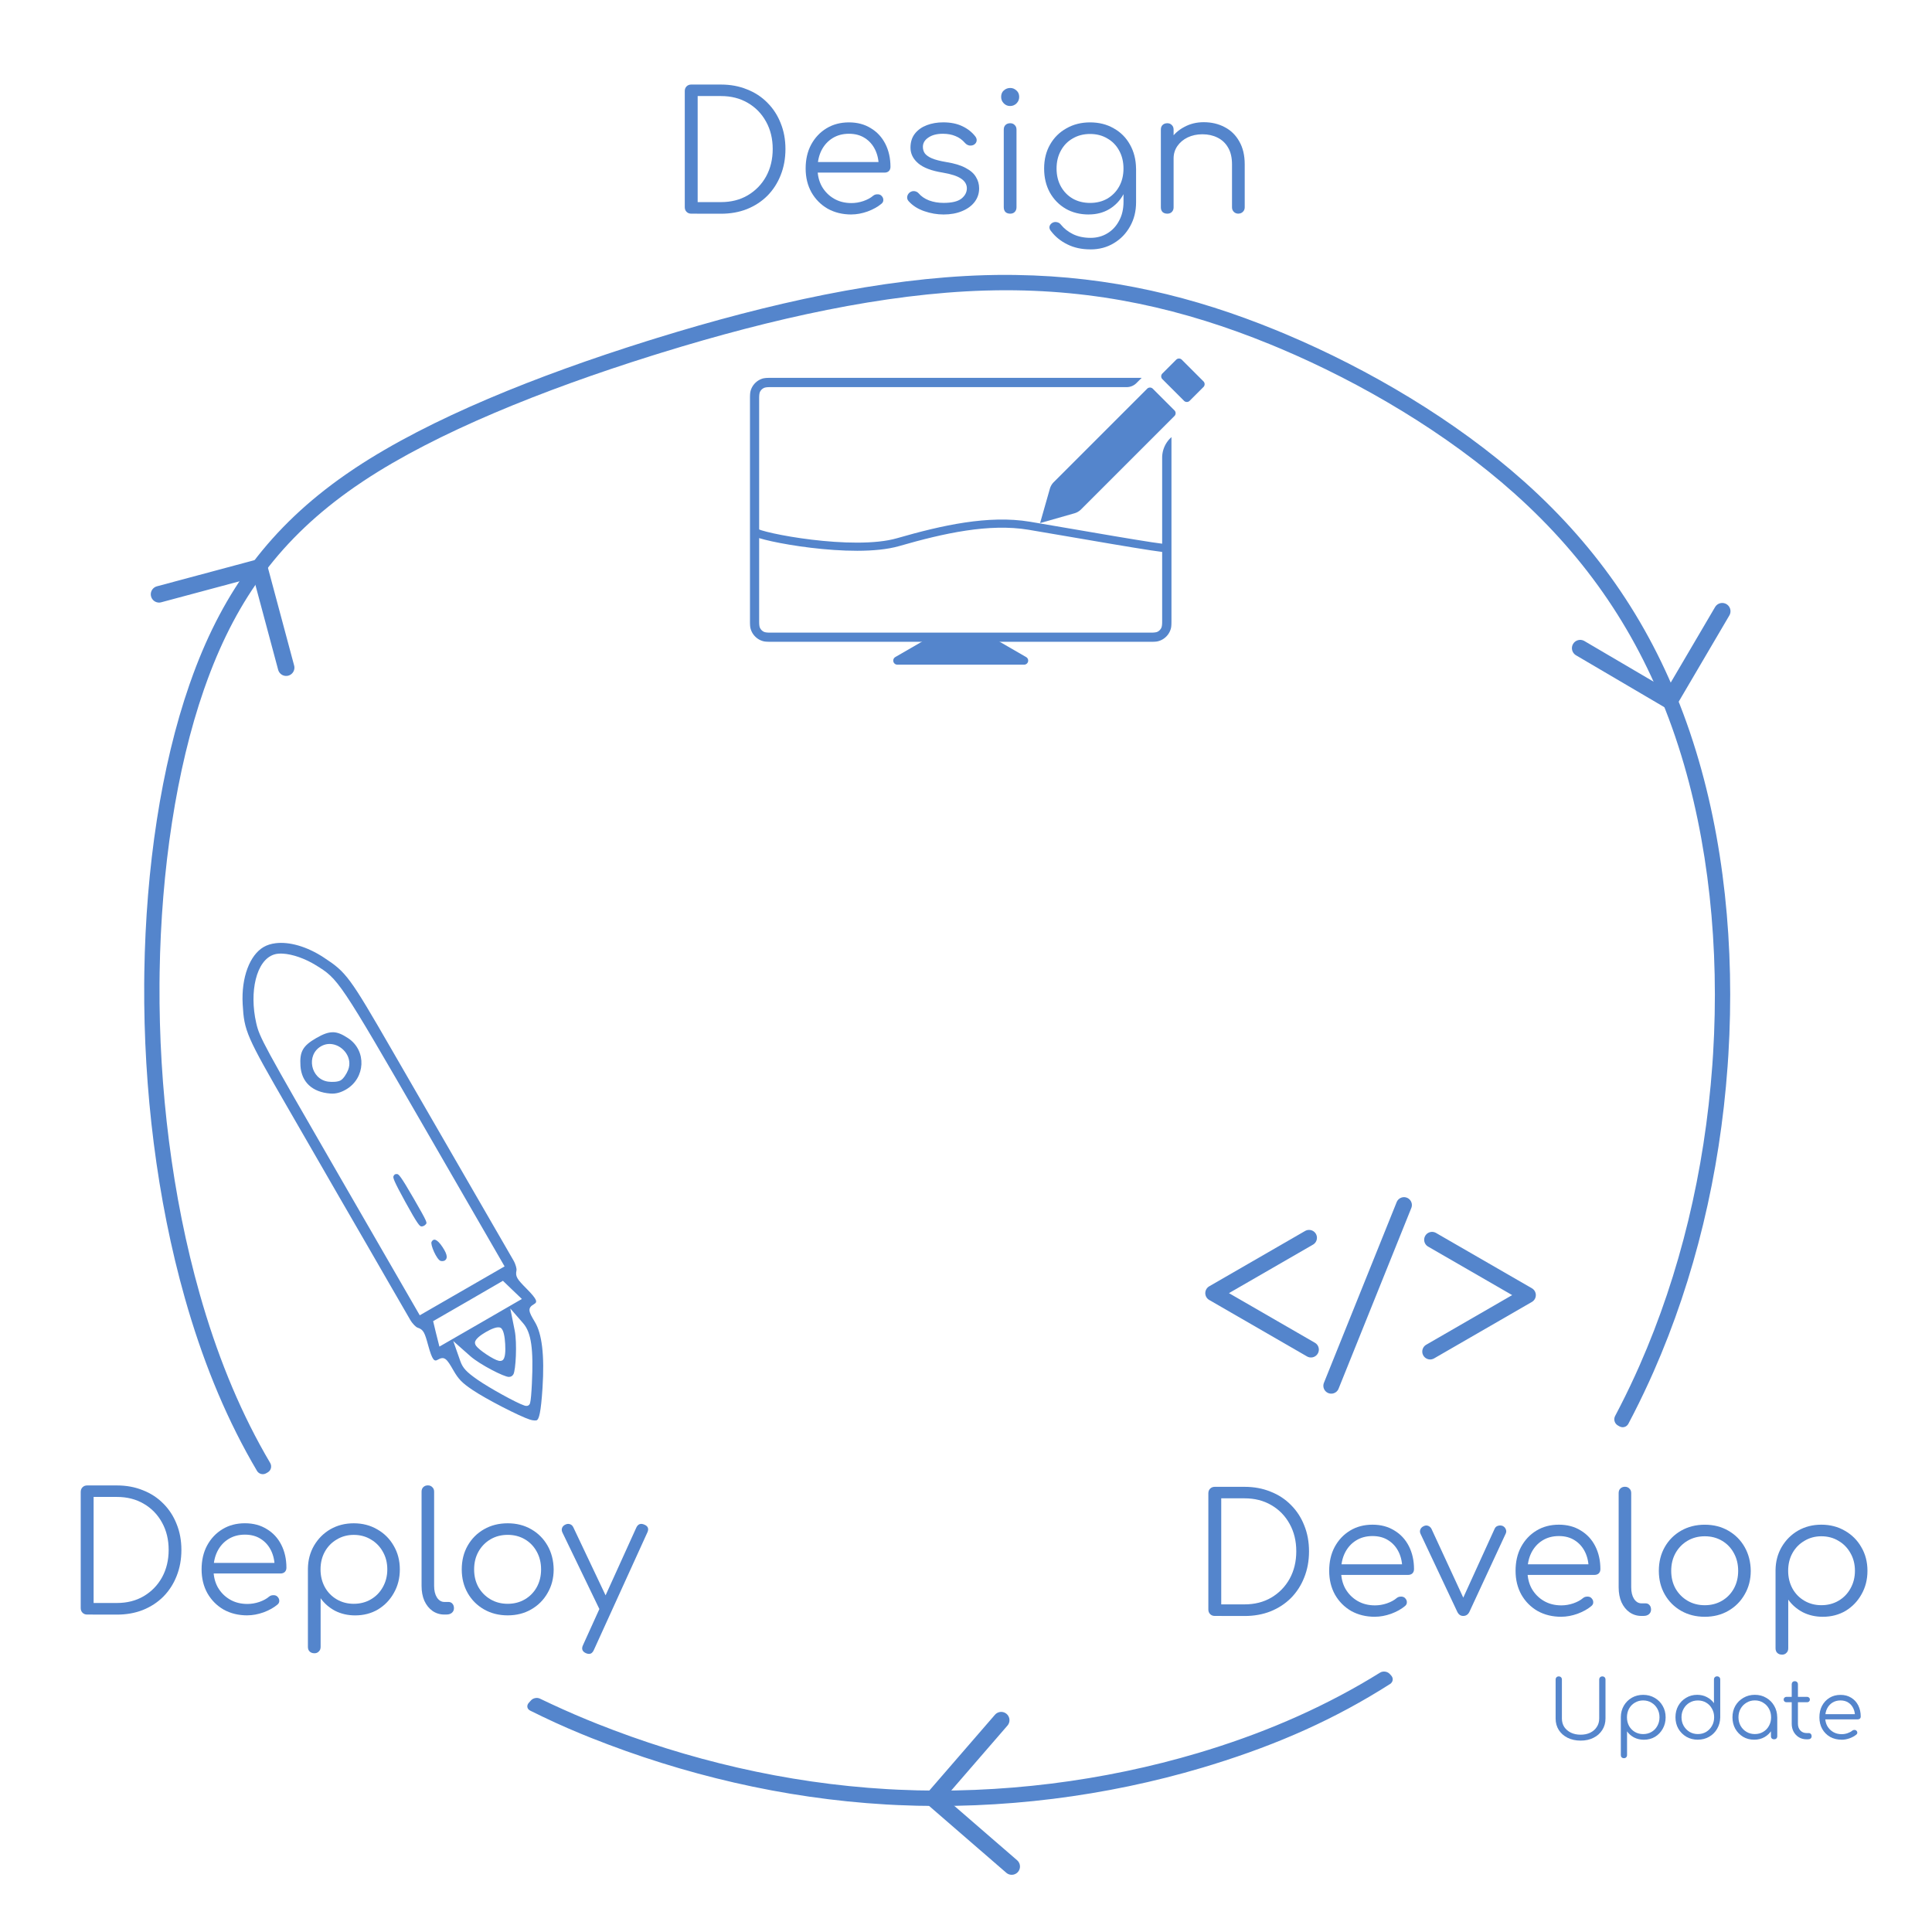 <?xml version="1.0" encoding="UTF-8" standalone="no"?>
<svg
   xmlns:dc="http://purl.org/dc/elements/1.1/"
   xmlns:cc="http://creativecommons.org/ns#"
   xmlns:rdf="http://www.w3.org/1999/02/22-rdf-syntax-ns#"
   xmlns:svg="http://www.w3.org/2000/svg"
   xmlns="http://www.w3.org/2000/svg"
   xmlns:sodipodi="http://sodipodi.sourceforge.net/DTD/sodipodi-0.dtd"
   xmlns:inkscape="http://www.inkscape.org/namespaces/inkscape"
   sodipodi:docname="dddcircle.svg"
   inkscape:version="1.0 (4035a4fb49, 2020-05-01)"
   id="svg8"
   version="1.1"
   viewBox="0 0 64 64"
   height="64mm"
   width="64mm">
  <defs
     id="defs2">
    <inkscape:path-effect
       hide_knots="false"
       only_selected="false"
       apply_with_radius="true"
       apply_no_radius="true"
       use_knot_distance="true"
       flexible="false"
       chamfer_steps="1"
       radius="0.5"
       mode="F"
       method="auto"
       unit="px"
       satellites_param="F,0,0,1,0,0.132,0,1 @ F,0,0,1,0,0.132,0,1 @ F,0,0,1,0,0.132,0,1 @ F,0,0,1,0,0.132,0,1 @ F,0,0,1,0,0.132,0,1 @ F,0,0,1,0,0.132,0,1 @ F,0,0,1,0,0,0,1 @ F,0,0,1,0,0.377,0,1 @ F,0,0,1,0,0.132,0,1 @ F,0,0,1,0,0.132,0,1 @ F,0,0,1,0,0.132,0,1 @ F,0,0,1,0,0.132,0,1 @ F,0,0,1,0,0.132,0,1 @ F,0,0,1,0,0.132,0,1 @ F,0,0,1,0,0.189,0,1 @ F,0,0,1,0,0,0,1"
       lpeversion="1"
       is_visible="true"
       id="path-effect7935"
       effect="fillet_chamfer" />
    <inkscape:path-effect
       hide_knots="false"
       only_selected="false"
       apply_with_radius="true"
       apply_no_radius="true"
       use_knot_distance="true"
       flexible="false"
       chamfer_steps="1"
       radius="0.5"
       mode="F"
       method="auto"
       unit="px"
       satellites_param="F,0,0,1,0,0.132,0,1 @ F,0,0,1,0,0.132,0,1 @ F,0,0,1,0,0.132,0,1 @ F,0,0,1,0,0.132,0,1 | F,0,0,1,0,0.132,0,1 @ F,0,0,1,0,0.132,0,1 @ F,0,0,1,0,0,0,1 @ F,0,0,1,0,0.132,0,1 @ F,0,0,1,0,0.132,0,1"
       lpeversion="1"
       is_visible="true"
       id="path-effect7933"
       effect="fillet_chamfer" />
    <inkscape:path-effect
       hide_knots="false"
       only_selected="false"
       apply_with_radius="true"
       apply_no_radius="true"
       use_knot_distance="true"
       flexible="false"
       chamfer_steps="1"
       radius="0.7"
       mode="F"
       method="auto"
       unit="px"
       satellites_param="F,0,0,1,0,0.185,0,1 @ F,0,0,1,0,0.185,0,1 @ F,0,0,1,0,0.185,0,1 @ F,0,0,1,0,0.185,0,1 @ F,0,0,1,0,0.185,0,1 @ F,0,0,1,0,0.185,0,1 @ F,0,0,1,0,0.185,0,1 @ F,0,0,1,0,0.219,0,1 @ F,0,0,1,0,0.229,0,1 @ F,0,0,1,0,0.185,0,1 @ F,0,0,1,0,0.185,0,1 @ F,0,0,1,0,0.185,0,1 @ F,0,0,1,0,0.185,0,1 @ F,0,0,1,0,0.185,0,1 @ F,0,0,1,0,0.185,0,1 @ F,0,0,1,0,0.185,0,1 @ F,0,0,1,0,0.185,0,1 @ F,0,0,1,0,0.185,0,1 @ F,0,0,1,0,0.185,0,1 @ F,0,0,1,0,0.185,0,1 @ F,0,0,1,0,0.227,0,1 @ F,0,0,1,0,0.223,0,1 @ F,0,0,1,0,0.185,0,1 @ F,0,0,1,0,0.185,0,1 @ F,0,0,1,0,0.185,0,1 @ F,0,0,1,0,0.185,0,1 @ F,0,0,1,0,0.185,0,1 @ F,0,0,1,0,0.185,0,1 | F,0,0,1,0,0.21,0,1 @ F,0,0,1,0,0.185,0,1 @ F,0,0,1,0,0.185,0,1 @ F,0,0,1,0,0.185,0,1 @ F,0,0,1,0,0.185,0,1 @ F,0,1,1,0,0.219,0,1 @ F,0,0,1,0,0.185,0,1 @ F,0,0,1,0,0.185,0,1 @ F,0,0,1,0,0.185,0,1 @ F,0,0,1,0,0.222,0,1"
       lpeversion="1"
       is_visible="true"
       id="path-effect7889"
       effect="fillet_chamfer" />
    <inkscape:path-effect
       bendpath4="M 62.657,49.135 V 61.645"
       bendpath3="M 62.657,61.645 H 75.867"
       bendpath2="M 75.867,49.135 V 61.645"
       bendpath1="M 62.657,49.135 H 75.867"
       xx="true"
       yy="true"
       lpeversion="1"
       is_visible="true"
       id="path-effect7885"
       effect="envelope" />
    <inkscape:path-effect
       live_update="true"
       perimetral="false"
       vertical_mirror="false"
       horizontal_mirror="false"
       lpeversion="1"
       is_visible="true"
       id="path-effect7881"
       gridpoint32x33x34x35="69.547,56.432"
       gridpoint29x31="72.591,55.364"
       gridpoint28x30="66.111,55.364"
       gridpoint25x27="75.832,55.364"
       gridpoint24x26="62.842,55.399"
       gridpoint22x23="68.527,58.984"
       gridpoint20x21="67.944,52.127"
       gridpoint19="73.793,58.645"
       gridpoint18="66.483,58.417"
       gridpoint17="72.689,53.494"
       gridpoint16="65.287,52.779"
       gridpoint15="75.902,58.271"
       gridpoint14="62.523,58.68"
       gridpoint13="75.832,52.124"
       gridpoint12="62.853,51.996"
       gridpoint10x11="68.254,61.859"
       gridpoint8x9="68.691,48.908"
       gridpoint7="74.016,61.335"
       gridpoint6="65.123,61.911"
       gridpoint5="72.591,48.883"
       gridpoint4="65.873,49.344"
       gridpoint3="75.832,61.845"
       gridpoint2="62.87,61.845"
       gridpoint1="75.832,48.883"
       gridpoint0="62.87,48.883"
       effect="lattice2" />
    <inkscape:path-effect
       back_thickness="0.25"
       front_thickness="1"
       stroke_width_bottom="1"
       stroke_width_top="1"
       fat_output="true"
       bottom_smth_variation="0;1"
       top_smth_variation="0;3912873498"
       scale_tb="1"
       scale_tf="1"
       scale_bb="1"
       scale_bf="0"
       top_tgt_variation="0;2836849440"
       bottom_tgt_variation="0;34513255"
       top_edge_variation="6.574;2120983929"
       bottom_edge_variation="6.57;4124245167"
       bender="3.484,73.816 , 5,0"
       do_bend="true"
       growth="1"
       dist_rdm="75;1478486523"
       direction="3.484,68.816 , 20.46,0"
       lpeversion="1"
       is_visible="true"
       id="path-effect7869"
       effect="rough_hatches" />
    <inkscape:path-effect
       update_on_knot_move="true"
       attempt_force_join="true"
       miter_limit="4"
       offset="-0.1"
       unit="mm"
       linejoin_type="miter"
       lpeversion="1"
       is_visible="true"
       id="path-effect7815"
       effect="offset" />
    <inkscape:path-effect
       live_update="true"
       perimetral="false"
       vertical_mirror="false"
       horizontal_mirror="false"
       lpeversion="1"
       is_visible="true"
       id="path-effect1199"
       gridpoint32x33x34x35="70.458,50.514"
       gridpoint29x31="81.886,50.084"
       gridpoint28x30="60.854,49.855"
       gridpoint25x27="94.267,50.404"
       gridpoint24x26="49.327,49.65"
       gridpoint22x23="71.801,59.902"
       gridpoint20x21="69.565,43.117"
       gridpoint19="84.185,61.52"
       gridpoint18="59.685,61.692"
       gridpoint17="85.708,38.724"
       gridpoint16="55.886,39.497"
       gridpoint15="95.85,61.52"
       gridpoint14="49.189,61.52"
       gridpoint13="95.546,35.711"
       gridpoint12="47.861,36.935"
       gridpoint10x11="71.523,72.614"
       gridpoint8x9="72.739,27.526"
       gridpoint7="84.535,72.551"
       gridpoint6="60.234,72.262"
       gridpoint5="82.461,24.822"
       gridpoint4="60.612,28.315"
       gridpoint3="95.85,73.186"
       gridpoint2="49.189,73.186"
       gridpoint1="97.181,26.222"
       gridpoint0="48.822,25.897"
       effect="lattice2" />
    <marker
       inkscape:isstock="true"
       style="overflow:visible;"
       id="Arrow1Mend"
       refX="0.0"
       refY="0.0"
       orient="auto"
       inkscape:stockid="Arrow1Mend">
      <path
         transform="scale(0.4) rotate(180) translate(10,0)"
         style="fill-rule:evenodd;stroke:#5485cc;stroke-width:1pt;stroke-opacity:1;fill:#5485cc;fill-opacity:1"
         d="M 0.0,0.0 L 5.0,-5.0 L -12.5,0.0 L 5.0,5.0 L 0.0,0.0 z "
         id="path860" />
    </marker>
  </defs>
  <sodipodi:namedview
     inkscape:window-maximized="1"
     inkscape:window-y="34"
     inkscape:window-x="0"
     inkscape:window-height="1378"
     inkscape:window-width="2560"
     inkscape:snap-global="false"
     inkscape:object-paths="true"
     fit-margin-bottom="0"
     fit-margin-right="0"
     fit-margin-left="0"
     fit-margin-top="0"
     showgrid="false"
     inkscape:document-rotation="0"
     inkscape:current-layer="layer1"
     inkscape:document-units="mm"
     inkscape:cy="67.884704"
     inkscape:cx="111.91006"
     inkscape:zoom="2.8284271"
     inkscape:pageshadow="2"
     inkscape:pageopacity="0"
     borderopacity="1.0"
     bordercolor="#666666"
     pagecolor="#000000"
     id="base" />
  <g
     transform="translate(-38.163,-21.12)"
     id="layer1"
     inkscape:groupmode="layer"
     inkscape:label="Layer 1">
    <path
       sodipodi:nodetypes="ccsssssccsssssssssssccssssscccsssccssscc"
       inkscape:original-d="m 71.631129,30.226364 c -0.218817,-0.0013 -0.439488,-1.87e-4 -0.661981,0.0046 -3.519675,0.07643 -7.391322,0.946231 -11.210727,2.136345 -3.73951,1.165219 -7.443935,2.634954 -9.989544,4.365018 -2.660985,1.808476 -4.227322,3.987296 -5.267404,6.885776 -0.999754,2.786093 -1.521386,6.309988 -1.560304,9.894311 -0.03923,3.613464 0.413086,7.398609 1.399453,10.796696 0.60624,2.088531 1.403742,3.999493 2.448754,5.723825 l 0.44074,-0.254921 c -1.020774,-1.682456 -1.802501,-3.55283 -2.399976,-5.611164 -0.969805,-3.341032 -1.420763,-7.081563 -1.382033,-10.648623 0.03842,-3.538498 0.558084,-7.01838 1.530689,-9.728814 1.013049,-2.823144 2.494548,-4.882574 5.076359,-6.637244 2.466122,-1.676041 6.140479,-3.14144 9.854824,-4.298819 3.793319,-1.181985 7.624551,-2.039487 11.068457,-2.114278 3.484753,-0.07568 6.480887,0.63221 9.415245,1.850647 2.80001,1.162651 5.762497,2.900319 8.058763,4.986932 2.421586,2.200487 4.167603,4.810191 5.259856,8.108702 1.065068,3.216416 1.42928,6.904757 1.187503,10.534226 -0.242698,3.643312 -1.087895,7.157951 -2.49753,10.299052 -0.262069,0.583963 -0.543134,1.152931 -0.841995,1.706635 l 0.44016,0.254341 c 0.307287,-0.568706 0.595717,-1.153266 0.864641,-1.752511 1.436532,-3.201031 2.294051,-6.774134 2.540501,-10.473837 0.245526,-3.685717 -0.12069,-7.432272 -1.211312,-10.725853 -1.117976,-3.376195 -2.91929,-6.074694 -5.399218,-8.328201 -2.353123,-2.138276 -5.358119,-3.897207 -8.206258,-5.079842 -2.796911,-1.161365 -5.675408,-1.872342 -8.957663,-1.893037 z m 12.425523,46.189518 c -1.829963,1.161875 -3.846391,2.056229 -6.025201,2.719352 -3.234824,0.984526 -6.785348,1.444089 -10.297888,1.261831 -3.494139,-0.1813 -6.8778,-0.995776 -9.966315,-2.244932 -0.640986,-0.259247 -1.269897,-0.543521 -1.888973,-0.844317 l -0.34665,0.382247 c 0.728511,0.364534 1.287724,0.626082 2.045157,0.932425 3.136811,1.26869 6.575351,2.098754 10.13123,2.283259 3.574463,0.185472 7.178831,-0.283278 10.470353,-1.28506 2.305006,-0.70153 4.286423,-1.576875 6.218637,-2.835671 z"
       inkscape:path-effect="#path-effect7889"
       d="m 71.446,30.226 c -0.097,7e-5 -0.194,6.76e-4 -0.292,0.002 -0.102,0.001 -0.268,0.005 -0.37,0.008 -3.416,0.101 -7.154,0.935 -10.849,2.077 -0.098,0.03 -0.256,0.08 -0.354,0.11 -3.605,1.133 -7.16,2.548 -9.659,4.207 -0.085,0.057 -0.222,0.15 -0.306,0.208 -2.516,1.751 -4.032,3.85 -5.051,6.607 -0.036,0.096 -0.092,0.252 -0.125,0.349 -0.943,2.709 -1.443,6.089 -1.496,9.535 -0.002,0.102 -0.003,0.268 -0.004,0.37 -0.022,3.494 0.416,7.14 1.35,10.433 0.028,0.098 0.074,0.258 0.103,0.356 0.577,1.944 1.323,3.732 2.284,5.358 0.062,0.104 0.198,0.139 0.303,0.078 l 0.052,-0.03 c 0.11,-0.063 0.145,-0.203 0.081,-0.312 -0.934,-1.582 -1.663,-3.328 -2.23,-5.237 -0.029,-0.098 -0.075,-0.257 -0.103,-0.356 -0.918,-3.238 -1.354,-6.838 -1.333,-10.285 6.24e-4,-0.102 0.002,-0.268 0.004,-0.37 0.053,-3.399 0.55,-6.732 1.467,-9.369 0.034,-0.097 0.09,-0.253 0.125,-0.349 0.991,-2.679 2.425,-4.663 4.86,-6.358 0.084,-0.059 0.221,-0.152 0.307,-0.208 2.424,-1.607 5.947,-3.016 9.524,-4.14 0.098,-0.031 0.256,-0.08 0.354,-0.11 3.668,-1.133 7.364,-1.955 10.706,-2.055 0.102,-0.003 0.268,-0.007 0.37,-0.008 3.339,-0.046 6.231,0.63 9.059,1.783 0.095,0.039 0.248,0.102 0.342,0.142 2.694,1.138 5.521,2.802 7.75,4.791 0.076,0.068 0.199,0.18 0.274,0.249 2.308,2.135 3.99,4.654 5.064,7.808 0.033,0.097 0.085,0.254 0.116,0.352 1.003,3.12 1.355,6.67 1.142,10.173 -0.006,0.102 -0.017,0.268 -0.025,0.37 -0.254,3.512 -1.068,6.901 -2.409,9.945 -0.041,0.094 -0.109,0.245 -0.152,0.338 -0.208,0.455 -0.428,0.901 -0.659,1.338 -0.059,0.111 -0.019,0.251 0.09,0.314 l 0.051,0.029 c 0.107,0.062 0.241,0.024 0.298,-0.085 0.24,-0.453 0.467,-0.915 0.683,-1.387 0.043,-0.093 0.11,-0.244 0.152,-0.338 1.368,-3.104 2.195,-6.551 2.452,-10.12 0.007,-0.102 0.018,-0.267 0.025,-0.37 0.217,-3.56 -0.137,-7.17 -1.166,-10.365 -0.031,-0.097 -0.083,-0.255 -0.116,-0.352 -1.101,-3.233 -2.837,-5.839 -5.204,-8.027 -0.075,-0.069 -0.198,-0.181 -0.274,-0.249 -2.285,-2.04 -5.156,-3.726 -7.898,-4.884 -0.094,-0.04 -0.247,-0.103 -0.342,-0.142 -2.69,-1.098 -5.462,-1.776 -8.601,-1.821 -0.102,-0.002 -0.185,-0.002 -0.185,-0.002 z m 12.433,46.302 c -1.732,1.077 -3.629,1.918 -5.67,2.553 -0.098,0.03 -0.256,0.079 -0.354,0.108 -3.13,0.931 -6.548,1.372 -9.936,1.217 -0.102,-0.005 -0.268,-0.013 -0.37,-0.019 -3.364,-0.196 -6.622,-0.977 -9.609,-2.166 -0.095,-0.038 -0.249,-0.1 -0.343,-0.139 -0.525,-0.216 -1.041,-0.449 -1.551,-0.694 -0.092,-0.044 -0.222,-0.019 -0.291,0.057 l -0.075,0.083 c -0.081,0.09 -0.06,0.207 0.049,0.26 0.582,0.288 1.071,0.515 1.677,0.765 0.095,0.039 0.248,0.101 0.343,0.139 3.036,1.208 6.349,2.005 9.774,2.204 0.102,0.006 0.268,0.015 0.37,0.019 3.45,0.157 6.922,-0.293 10.108,-1.241 0.098,-0.029 0.257,-0.077 0.354,-0.108 2.156,-0.67 4.031,-1.498 5.855,-2.661 0.103,-0.066 0.119,-0.193 0.036,-0.283 l -0.047,-0.051 c -0.079,-0.085 -0.222,-0.104 -0.32,-0.043 z"
       style="color:#000000;font-style:normal;font-variant:normal;font-weight:normal;font-stretch:normal;font-size:medium;line-height:normal;font-family:sans-serif;font-variant-ligatures:normal;font-variant-position:normal;font-variant-caps:normal;font-variant-numeric:normal;font-variant-alternates:normal;font-variant-east-asian:normal;font-feature-settings:normal;font-variation-settings:normal;text-indent:0;text-align:start;text-decoration:none;text-decoration-line:none;text-decoration-style:solid;text-decoration-color:#000000;letter-spacing:normal;word-spacing:normal;text-transform:none;writing-mode:lr-tb;direction:ltr;text-orientation:mixed;dominant-baseline:auto;baseline-shift:baseline;text-anchor:start;white-space:normal;shape-padding:0;shape-margin:0;inline-size:0;clip-rule:nonzero;display:inline;overflow:visible;visibility:visible;opacity:1;isolation:auto;mix-blend-mode:normal;color-interpolation:sRGB;color-interpolation-filters:linearRGB;solid-color:#000000;solid-opacity:1;vector-effect:none;fill:#5485cc;fill-opacity:1;fill-rule:nonzero;stroke:none;stroke-width:0.508;stroke-linecap:round;stroke-linejoin:round;stroke-miterlimit:4;stroke-dasharray:none;stroke-dashoffset:0;stroke-opacity:1;color-rendering:auto;image-rendering:auto;shape-rendering:auto;text-rendering:auto;enable-background:accumulate;stop-color:#000000;stop-opacity:1"
       id="path7530" />
    <path
       style="color:#000000;font-style:normal;font-variant:normal;font-weight:normal;font-stretch:normal;font-size:medium;line-height:normal;font-family:sans-serif;font-variant-ligatures:normal;font-variant-position:normal;font-variant-caps:normal;font-variant-numeric:normal;font-variant-alternates:normal;font-variant-east-asian:normal;font-feature-settings:normal;font-variation-settings:normal;text-indent:0;text-align:start;text-decoration:none;text-decoration-line:none;text-decoration-style:solid;text-decoration-color:#000000;letter-spacing:normal;word-spacing:normal;text-transform:none;writing-mode:lr-tb;direction:ltr;text-orientation:mixed;dominant-baseline:auto;baseline-shift:baseline;text-anchor:start;white-space:normal;shape-padding:0;shape-margin:0;inline-size:0;clip-rule:nonzero;display:inline;overflow:visible;visibility:visible;isolation:auto;mix-blend-mode:normal;color-interpolation:sRGB;color-interpolation-filters:linearRGB;solid-color:#000000;solid-opacity:1;vector-effect:none;fill:#ff0000;fill-opacity:1;fill-rule:nonzero;stroke:none;stroke-width:0.334px;stroke-linecap:round;stroke-linejoin:round;stroke-miterlimit:4;stroke-dasharray:none;stroke-dashoffset:0;stroke-opacity:1;color-rendering:auto;image-rendering:auto;shape-rendering:auto;text-rendering:auto;enable-background:accumulate;stop-color:#000000"
       d="M 58.996,26.557 H 82.207"
       id="path7580" />
    <g
       id="g7589"
       style="opacity:1"
       transform="matrix(0,1.124,-1.124,0,112.411,-7.649)">
      <path
         style="color:#000000;font-style:normal;font-variant:normal;font-weight:normal;font-stretch:normal;font-size:medium;line-height:normal;font-family:sans-serif;font-variant-ligatures:normal;font-variant-position:normal;font-variant-caps:normal;font-variant-numeric:normal;font-variant-alternates:normal;font-variant-east-asian:normal;font-feature-settings:normal;font-variation-settings:normal;text-indent:0;text-align:start;text-decoration:none;text-decoration-line:none;text-decoration-style:solid;text-decoration-color:#000000;letter-spacing:normal;word-spacing:normal;text-transform:none;writing-mode:lr-tb;direction:ltr;text-orientation:mixed;dominant-baseline:auto;baseline-shift:baseline;text-anchor:start;white-space:normal;shape-padding:0;shape-margin:0;inline-size:0;clip-rule:nonzero;display:inline;overflow:visible;visibility:visible;isolation:auto;mix-blend-mode:normal;color-interpolation:sRGB;color-interpolation-filters:linearRGB;solid-color:#000000;solid-opacity:1;vector-effect:none;fill:#ff0000;fill-opacity:1;fill-rule:nonzero;stroke:none;stroke-width:0.297px;stroke-linecap:round;stroke-linejoin:round;stroke-miterlimit:4;stroke-dasharray:none;stroke-dashoffset:0;stroke-opacity:1;color-rendering:auto;image-rendering:auto;shape-rendering:auto;text-rendering:auto;enable-background:accumulate;stop-color:#000000;stop-opacity:1"
         d="M 60.187,29.135 H 80.843"
         id="path7585" />
    </g>
    <path
       sodipodi:nodetypes="sscsssccssssccsssssssssscsssscsssssscccccccscssssscccscsccssccssssssssscsssssscccccccsssssssscccc"
       id="path7769"
       d="m 47.295,52.365 c -0.149,0.018 -0.283,0.059 -0.397,0.125 -0.456,0.263 -0.746,1 -0.696,1.896 0.05,0.894 0.116,1.044 1.517,3.47 l 1.277,2.214 0.397,0.689 0.955,1.65 0.812,1.409 0.14,0.241 0.45,0.779 c 0.079,0.136 0.193,0.245 0.244,0.261 0.199,0.064 0.238,0.167 0.353,0.588 0.138,0.503 0.206,0.54 0.312,0.478 0.23,-0.133 0.304,-0.033 0.522,0.347 0.172,0.299 0.287,0.416 0.628,0.647 0.447,0.304 1.576,0.884 1.916,0.99 0.104,0.033 0.201,0.029 0.222,0.018 0.071,-0.041 0.134,-0.25 0.187,-1.064 0.071,-1.097 -0.019,-1.804 -0.252,-2.19 -0.212,-0.352 -0.256,-0.461 -0.024,-0.595 0.109,-0.063 0.116,-0.137 -0.252,-0.509 -0.308,-0.311 -0.378,-0.398 -0.334,-0.604 0.011,-0.052 -0.024,-0.202 -0.103,-0.338 L 51.136,55.886 C 49.735,53.459 49.636,53.328 48.886,52.837 48.323,52.468 47.742,52.31 47.295,52.365 Z m 0.233,0.345 c 0.324,0.017 0.744,0.165 1.095,0.382 0.75,0.463 0.766,0.472 3.599,5.379 l 2.656,4.6 -1.405,0.81 -1.405,0.81 -2.675,-4.633 c -2.528,-4.379 -2.635,-4.576 -2.743,-5.052 -0.234,-1.026 -0.002,-2.078 0.593,-2.267 0.081,-0.026 0.177,-0.034 0.285,-0.029 z m 1.664,2.605 c -0.159,-0.002 -0.326,0.061 -0.551,0.191 -0.449,0.259 -0.555,0.451 -0.525,0.922 0.034,0.536 0.39,0.873 0.992,0.917 0.169,0.013 0.33,-0.026 0.514,-0.132 0.651,-0.376 0.692,-1.289 0.077,-1.699 -0.197,-0.131 -0.348,-0.198 -0.507,-0.2 z m -0.02,0.395 c 0.37,0.058 0.68,0.462 0.522,0.856 -0.053,0.132 -0.154,0.289 -0.246,0.342 -0.092,0.053 -0.279,0.062 -0.419,0.042 -0.575,-0.083 -0.735,-0.88 -0.233,-1.17 0.122,-0.07 0.252,-0.09 0.375,-0.07 z m 2.144,4.302 c -0.065,-0.003 -0.087,0.011 -0.116,0.066 -0.026,0.049 -0.001,0.146 0.395,0.867 0.395,0.718 0.469,0.795 0.522,0.801 0.047,0.005 0.108,-0.018 0.151,-0.07 0.044,-0.053 0.071,-0.037 -0.402,-0.856 -0.432,-0.748 -0.497,-0.806 -0.551,-0.808 z m 1.277,2.182 c -0.059,-0.023 -0.103,0.005 -0.134,0.064 -0.048,0.09 0.168,0.582 0.296,0.63 0.037,0.014 0.107,0.008 0.136,-0.009 0.095,-0.055 0.114,-0.174 -0.07,-0.45 -0.093,-0.14 -0.169,-0.212 -0.228,-0.235 z m 2.23,1.354 0.29,0.279 0.338,0.323 -1.365,0.79 -1.367,0.788 -0.114,-0.452 -0.094,-0.391 1.157,-0.667 z m 0.244,0.917 0.424,0.487 c 0.275,0.312 0.346,0.868 0.292,1.995 -0.015,0.307 -0.035,0.565 -0.061,0.654 -0.003,0.01 -0.015,0.051 -0.055,0.075 -0.055,0.032 -0.11,0.011 -0.138,0.002 -0.253,-0.082 -1.16,-0.582 -1.552,-0.856 -0.356,-0.25 -0.483,-0.378 -0.566,-0.615 l -0.233,-0.663 0.568,0.503 c 0.309,0.272 1.119,0.69 1.275,0.685 0.068,-0.002 0.112,-0.027 0.147,-0.083 0.082,-0.133 0.127,-1.046 0.046,-1.449 z m -0.323,0.639 c 0.105,0.056 0.141,0.312 0.154,0.538 0.012,0.225 0.009,0.482 -0.094,0.542 -0.044,0.026 -0.096,0.019 -0.123,0.013 -0.173,-0.038 -0.651,-0.355 -0.751,-0.5 -0.014,-0.021 -0.034,-0.06 -0.033,-0.103 0.004,-0.115 0.192,-0.251 0.362,-0.349 0.17,-0.098 0.383,-0.195 0.485,-0.14 z m -1.94,1.24 c -0.001,5.86e-4 -0.003,0.002 -0.004,0.002 0.001,-4.26e-4 0.003,1.59e-4 0.004,0 z"
       style="fill:#5485cc;fill-opacity:1;stroke-width:0.072" />
    <g
       style="font-style:normal;font-weight:normal;font-size:5.478px;line-height:1.25;font-family:sans-serif;letter-spacing:0px;word-spacing:0px;fill:#5485cc;fill-opacity:1;stroke:none;stroke-width:0.137"
       id="text7801"
       aria-label="Design">
      <path
         id="path8112"
         style="font-style:normal;font-variant:normal;font-weight:normal;font-stretch:normal;font-size:5.478px;font-family:Comfortaa;-inkscape-font-specification:'Comfortaa, Normal';font-variant-ligatures:normal;font-variant-caps:normal;font-variant-numeric:normal;font-variant-east-asian:normal;fill:#5485cc;fill-opacity:1;stroke-width:0.137"
         d="m 61.06,28.198 q -0.093,0 -0.153,-0.06 -0.06,-0.06 -0.06,-0.153 v -3.851 q 0,-0.093 0.06,-0.153 0.06,-0.06 0.153,-0.06 h 0.986 q 0.471,0 0.86,0.159 0.394,0.153 0.679,0.444 0.285,0.285 0.438,0.674 0.159,0.389 0.159,0.86 0,0.471 -0.159,0.866 -0.153,0.389 -0.438,0.679 -0.285,0.285 -0.679,0.444 -0.389,0.153 -0.86,0.153 z m 0.214,-0.383 h 0.772 q 0.504,0 0.887,-0.225 0.389,-0.23 0.608,-0.625 0.219,-0.4 0.219,-0.909 0,-0.509 -0.219,-0.904 -0.219,-0.4 -0.608,-0.625 -0.383,-0.225 -0.887,-0.225 h -0.772 z" />
      <path
         id="path8114"
         style="font-style:normal;font-variant:normal;font-weight:normal;font-stretch:normal;font-size:5.478px;font-family:Comfortaa;-inkscape-font-specification:'Comfortaa, Normal';font-variant-ligatures:normal;font-variant-caps:normal;font-variant-numeric:normal;font-variant-east-asian:normal;fill:#5485cc;fill-opacity:1;stroke-width:0.137"
         d="m 66.369,28.225 q -0.444,0 -0.789,-0.192 -0.34,-0.197 -0.537,-0.542 -0.192,-0.345 -0.192,-0.789 0,-0.449 0.181,-0.789 0.186,-0.345 0.509,-0.542 0.323,-0.197 0.745,-0.197 0.416,0 0.723,0.192 0.312,0.186 0.482,0.52 0.17,0.334 0.17,0.761 0,0.088 -0.055,0.142 -0.055,0.049 -0.142,0.049 h -2.328 v -0.351 h 2.372 l -0.236,0.17 q 0.005,-0.318 -0.115,-0.57 -0.121,-0.252 -0.345,-0.394 -0.219,-0.142 -0.526,-0.142 -0.312,0 -0.548,0.148 -0.236,0.148 -0.367,0.411 -0.126,0.257 -0.126,0.592 0,0.334 0.142,0.592 0.148,0.257 0.4,0.405 0.252,0.148 0.581,0.148 0.197,0 0.394,-0.066 0.203,-0.071 0.323,-0.175 0.06,-0.049 0.137,-0.049 0.077,-0.005 0.131,0.038 0.071,0.066 0.071,0.142 0.005,0.077 -0.06,0.131 -0.181,0.153 -0.46,0.257 -0.279,0.099 -0.537,0.099 z" />
      <path
         id="path8116"
         style="font-style:normal;font-variant:normal;font-weight:normal;font-stretch:normal;font-size:5.478px;font-family:Comfortaa;-inkscape-font-specification:'Comfortaa, Normal';font-variant-ligatures:normal;font-variant-caps:normal;font-variant-numeric:normal;font-variant-east-asian:normal;fill:#5485cc;fill-opacity:1;stroke-width:0.137"
         d="m 69.42,28.225 q -0.323,0 -0.641,-0.11 -0.318,-0.11 -0.515,-0.329 -0.06,-0.066 -0.049,-0.148 0.011,-0.082 0.082,-0.142 0.077,-0.055 0.159,-0.044 0.082,0.011 0.137,0.071 0.131,0.153 0.345,0.236 0.219,0.082 0.482,0.082 0.405,0 0.586,-0.137 0.181,-0.142 0.186,-0.34 0,-0.197 -0.186,-0.323 -0.186,-0.131 -0.614,-0.203 -0.553,-0.088 -0.811,-0.307 -0.257,-0.219 -0.257,-0.52 0,-0.279 0.148,-0.466 0.148,-0.186 0.394,-0.279 0.247,-0.093 0.542,-0.093 0.367,0 0.63,0.126 0.268,0.126 0.433,0.34 0.055,0.071 0.044,0.148 -0.011,0.077 -0.088,0.126 -0.066,0.038 -0.153,0.027 -0.082,-0.016 -0.142,-0.082 -0.137,-0.159 -0.318,-0.23 -0.181,-0.077 -0.416,-0.077 -0.301,0 -0.482,0.126 -0.181,0.121 -0.181,0.307 0,0.126 0.066,0.219 0.071,0.093 0.236,0.164 0.17,0.071 0.471,0.121 0.411,0.066 0.646,0.197 0.241,0.126 0.34,0.301 0.104,0.17 0.104,0.373 0,0.257 -0.153,0.455 -0.148,0.192 -0.416,0.301 -0.263,0.11 -0.608,0.11 z" />
      <path
         id="path8118"
         style="font-style:normal;font-variant:normal;font-weight:normal;font-stretch:normal;font-size:5.478px;font-family:Comfortaa;-inkscape-font-specification:'Comfortaa, Normal';font-variant-ligatures:normal;font-variant-caps:normal;font-variant-numeric:normal;font-variant-east-asian:normal;fill:#5485cc;fill-opacity:1;stroke-width:0.137"
         d="m 71.628,28.198 q -0.099,0 -0.159,-0.055 -0.055,-0.06 -0.055,-0.159 v -2.569 q 0,-0.099 0.055,-0.153 0.06,-0.06 0.159,-0.06 0.093,0 0.148,0.06 0.06,0.055 0.06,0.153 v 2.569 q 0,0.099 -0.06,0.159 -0.055,0.055 -0.148,0.055 z m -0.005,-3.566 q -0.121,0 -0.208,-0.088 -0.088,-0.088 -0.088,-0.214 0,-0.137 0.088,-0.214 0.093,-0.082 0.214,-0.082 0.115,0 0.203,0.082 0.093,0.077 0.093,0.214 0,0.126 -0.088,0.214 -0.088,0.088 -0.214,0.088 z" />
      <path
         id="path8120"
         style="font-style:normal;font-variant:normal;font-weight:normal;font-stretch:normal;font-size:5.478px;font-family:Comfortaa;-inkscape-font-specification:'Comfortaa, Normal';font-variant-ligatures:normal;font-variant-caps:normal;font-variant-numeric:normal;font-variant-east-asian:normal;fill:#5485cc;fill-opacity:1;stroke-width:0.137"
         d="m 74.23,28.225 q -0.433,0 -0.767,-0.192 -0.334,-0.197 -0.526,-0.542 -0.186,-0.345 -0.186,-0.789 0,-0.449 0.197,-0.794 0.197,-0.345 0.542,-0.537 0.345,-0.197 0.783,-0.197 0.444,0 0.783,0.197 0.345,0.192 0.537,0.537 0.197,0.345 0.203,0.794 l -0.247,0.131 q 0,0.405 -0.17,0.723 -0.17,0.312 -0.471,0.493 -0.296,0.175 -0.679,0.175 z m 0.055,1.156 q -0.433,0 -0.761,-0.164 -0.329,-0.159 -0.542,-0.438 -0.06,-0.066 -0.055,-0.142 0.011,-0.077 0.082,-0.126 0.071,-0.049 0.159,-0.033 0.088,0.016 0.137,0.082 0.159,0.197 0.405,0.318 0.252,0.121 0.581,0.121 0.307,0 0.553,-0.148 0.247,-0.148 0.389,-0.416 0.148,-0.268 0.148,-0.63 v -0.833 l 0.159,-0.318 0.257,0.049 v 1.118 q 0,0.444 -0.197,0.794 -0.197,0.356 -0.537,0.559 -0.34,0.208 -0.778,0.208 z m -0.011,-1.539 q 0.323,0 0.57,-0.142 0.252,-0.148 0.394,-0.405 0.142,-0.257 0.142,-0.592 0,-0.334 -0.142,-0.592 -0.142,-0.263 -0.394,-0.405 -0.247,-0.148 -0.57,-0.148 -0.323,0 -0.575,0.148 -0.252,0.142 -0.394,0.405 -0.142,0.257 -0.142,0.592 0,0.334 0.142,0.592 0.142,0.257 0.394,0.405 0.252,0.142 0.575,0.142 z" />
      <path
         id="path8122"
         style="font-style:normal;font-variant:normal;font-weight:normal;font-stretch:normal;font-size:5.478px;font-family:Comfortaa;-inkscape-font-specification:'Comfortaa, Normal';font-variant-ligatures:normal;font-variant-caps:normal;font-variant-numeric:normal;font-variant-east-asian:normal;fill:#5485cc;fill-opacity:1;stroke-width:0.137"
         d="m 79.188,28.198 q -0.093,0 -0.153,-0.06 -0.06,-0.06 -0.06,-0.148 v -1.424 q 0,-0.34 -0.131,-0.559 -0.126,-0.219 -0.351,-0.329 -0.219,-0.11 -0.499,-0.11 -0.268,0 -0.488,0.104 -0.214,0.104 -0.34,0.285 -0.126,0.181 -0.126,0.411 h -0.301 q 0.011,-0.345 0.186,-0.614 0.175,-0.274 0.466,-0.427 0.29,-0.159 0.646,-0.159 0.389,0 0.696,0.164 0.307,0.159 0.482,0.471 0.181,0.312 0.181,0.761 v 1.424 q 0,0.088 -0.06,0.148 -0.06,0.06 -0.148,0.06 z m -2.356,0 q -0.099,0 -0.159,-0.055 -0.055,-0.06 -0.055,-0.153 v -2.575 q 0,-0.099 0.055,-0.153 0.06,-0.06 0.159,-0.06 0.093,0 0.148,0.06 0.06,0.055 0.06,0.153 v 2.575 q 0,0.093 -0.06,0.153 -0.055,0.055 -0.148,0.055 z" />
    </g>
    <g
       style="font-style:normal;font-weight:normal;font-size:5.478px;line-height:1.25;font-family:sans-serif;letter-spacing:0px;word-spacing:0px;fill:#5485cc;fill-opacity:1;stroke:none;stroke-width:0.137"
       id="text7805"
       aria-label="Develop">
      <path
         id="path8084"
         style="font-style:normal;font-variant:normal;font-weight:normal;font-stretch:normal;font-size:5.478px;font-family:Comfortaa;-inkscape-font-specification:'Comfortaa, Normal';font-variant-ligatures:normal;font-variant-caps:normal;font-variant-numeric:normal;font-variant-east-asian:normal;fill:#5485cc;fill-opacity:1;stroke-width:0.137"
         d="m 78.404,74.65 q -0.093,0 -0.153,-0.06 -0.06,-0.06 -0.06,-0.153 v -3.851 q 0,-0.093 0.06,-0.153 0.06,-0.06 0.153,-0.06 h 0.986 q 0.471,0 0.86,0.159 0.394,0.153 0.679,0.444 0.285,0.285 0.438,0.674 0.159,0.389 0.159,0.86 0,0.471 -0.159,0.866 -0.153,0.389 -0.438,0.679 -0.285,0.285 -0.679,0.444 -0.389,0.153 -0.86,0.153 z m 0.214,-0.383 h 0.772 q 0.504,0 0.887,-0.225 0.389,-0.23 0.608,-0.625 0.219,-0.4 0.219,-0.909 0,-0.509 -0.219,-0.904 -0.219,-0.4 -0.608,-0.625 -0.383,-0.225 -0.887,-0.225 h -0.772 z" />
      <path
         id="path8086"
         style="font-style:normal;font-variant:normal;font-weight:normal;font-stretch:normal;font-size:5.478px;font-family:Comfortaa;-inkscape-font-specification:'Comfortaa, Normal';font-variant-ligatures:normal;font-variant-caps:normal;font-variant-numeric:normal;font-variant-east-asian:normal;fill:#5485cc;fill-opacity:1;stroke-width:0.137"
         d="m 83.712,74.678 q -0.444,0 -0.789,-0.192 -0.34,-0.197 -0.537,-0.542 -0.192,-0.345 -0.192,-0.789 0,-0.449 0.181,-0.789 0.186,-0.345 0.509,-0.542 0.323,-0.197 0.745,-0.197 0.416,0 0.723,0.192 0.312,0.186 0.482,0.52 0.17,0.334 0.17,0.761 0,0.088 -0.055,0.142 -0.055,0.049 -0.142,0.049 h -2.328 v -0.351 h 2.372 l -0.236,0.17 q 0.005,-0.318 -0.115,-0.57 -0.121,-0.252 -0.345,-0.394 -0.219,-0.142 -0.526,-0.142 -0.312,0 -0.548,0.148 -0.236,0.148 -0.367,0.411 -0.126,0.257 -0.126,0.592 0,0.334 0.142,0.592 0.148,0.257 0.4,0.405 0.252,0.148 0.581,0.148 0.197,0 0.394,-0.066 0.203,-0.071 0.323,-0.175 0.06,-0.049 0.137,-0.049 0.077,-0.005 0.131,0.038 0.071,0.066 0.071,0.142 0.005,0.077 -0.06,0.131 -0.181,0.153 -0.46,0.257 -0.279,0.099 -0.537,0.099 z" />
      <path
         id="path8088"
         style="font-style:normal;font-variant:normal;font-weight:normal;font-stretch:normal;font-size:5.478px;font-family:Comfortaa;-inkscape-font-specification:'Comfortaa, Normal';font-variant-ligatures:normal;font-variant-caps:normal;font-variant-numeric:normal;font-variant-east-asian:normal;fill:#5485cc;fill-opacity:1;stroke-width:0.137"
         d="m 86.632,74.65 q -0.131,0 -0.197,-0.142 l -1.216,-2.58 q -0.033,-0.071 -0.005,-0.142 0.027,-0.071 0.11,-0.11 0.077,-0.038 0.148,-0.011 0.071,0.027 0.11,0.099 l 1.167,2.525 h -0.225 l 1.15,-2.525 q 0.033,-0.077 0.11,-0.099 0.082,-0.027 0.159,0.005 0.077,0.038 0.104,0.115 0.027,0.071 -0.005,0.137 l -1.2,2.586 q -0.066,0.142 -0.208,0.142 z" />
      <path
         id="path8090"
         style="font-style:normal;font-variant:normal;font-weight:normal;font-stretch:normal;font-size:5.478px;font-family:Comfortaa;-inkscape-font-specification:'Comfortaa, Normal';font-variant-ligatures:normal;font-variant-caps:normal;font-variant-numeric:normal;font-variant-east-asian:normal;fill:#5485cc;fill-opacity:1;stroke-width:0.137"
         d="m 89.886,74.678 q -0.444,0 -0.789,-0.192 -0.34,-0.197 -0.537,-0.542 -0.192,-0.345 -0.192,-0.789 0,-0.449 0.181,-0.789 0.186,-0.345 0.509,-0.542 0.323,-0.197 0.745,-0.197 0.416,0 0.723,0.192 0.312,0.186 0.482,0.52 0.17,0.334 0.17,0.761 0,0.088 -0.055,0.142 -0.055,0.049 -0.142,0.049 h -2.328 v -0.351 h 2.372 l -0.236,0.17 q 0.005,-0.318 -0.115,-0.57 -0.121,-0.252 -0.345,-0.394 -0.219,-0.142 -0.526,-0.142 -0.312,0 -0.548,0.148 -0.236,0.148 -0.367,0.411 -0.126,0.257 -0.126,0.592 0,0.334 0.142,0.592 0.148,0.257 0.4,0.405 0.252,0.148 0.581,0.148 0.197,0 0.394,-0.066 0.203,-0.071 0.323,-0.175 0.06,-0.049 0.137,-0.049 0.077,-0.005 0.131,0.038 0.071,0.066 0.071,0.142 0.005,0.077 -0.06,0.131 -0.181,0.153 -0.46,0.257 -0.279,0.099 -0.537,0.099 z" />
      <path
         id="path8092"
         style="font-style:normal;font-variant:normal;font-weight:normal;font-stretch:normal;font-size:5.478px;font-family:Comfortaa;-inkscape-font-specification:'Comfortaa, Normal';font-variant-ligatures:normal;font-variant-caps:normal;font-variant-numeric:normal;font-variant-east-asian:normal;fill:#5485cc;fill-opacity:1;stroke-width:0.137"
         d="m 92.538,74.65 q -0.219,0 -0.394,-0.121 -0.17,-0.121 -0.268,-0.334 -0.093,-0.214 -0.093,-0.493 v -3.123 q 0,-0.093 0.055,-0.148 0.06,-0.06 0.153,-0.06 0.093,0 0.148,0.06 0.06,0.055 0.06,0.148 v 3.123 q 0,0.236 0.093,0.383 0.099,0.148 0.247,0.148 h 0.137 q 0.082,0 0.131,0.06 0.049,0.055 0.049,0.148 0,0.093 -0.071,0.153 -0.066,0.055 -0.175,0.055 z" />
      <path
         id="path8094"
         style="font-style:normal;font-variant:normal;font-weight:normal;font-stretch:normal;font-size:5.478px;font-family:Comfortaa;-inkscape-font-specification:'Comfortaa, Normal';font-variant-ligatures:normal;font-variant-caps:normal;font-variant-numeric:normal;font-variant-east-asian:normal;fill:#5485cc;fill-opacity:1;stroke-width:0.137"
         d="m 94.636,74.678 q -0.438,0 -0.783,-0.197 -0.345,-0.197 -0.542,-0.542 -0.197,-0.345 -0.197,-0.783 0,-0.444 0.197,-0.789 0.197,-0.345 0.542,-0.542 0.345,-0.197 0.783,-0.197 0.438,0 0.778,0.197 0.345,0.197 0.542,0.542 0.197,0.345 0.203,0.789 0,0.438 -0.203,0.783 -0.197,0.345 -0.542,0.542 -0.34,0.197 -0.778,0.197 z m 0,-0.383 q 0.318,0 0.57,-0.148 0.252,-0.148 0.394,-0.405 0.142,-0.257 0.142,-0.586 0,-0.329 -0.142,-0.586 -0.142,-0.263 -0.394,-0.411 -0.252,-0.148 -0.57,-0.148 -0.318,0 -0.57,0.148 -0.252,0.148 -0.4,0.411 -0.142,0.257 -0.142,0.586 0,0.329 0.142,0.586 0.148,0.257 0.4,0.405 0.252,0.148 0.57,0.148 z" />
      <path
         id="path8096"
         style="font-style:normal;font-variant:normal;font-weight:normal;font-stretch:normal;font-size:5.478px;font-family:Comfortaa;-inkscape-font-specification:'Comfortaa, Normal';font-variant-ligatures:normal;font-variant-caps:normal;font-variant-numeric:normal;font-variant-east-asian:normal;fill:#5485cc;fill-opacity:1;stroke-width:0.137"
         d="m 97.194,75.932 q -0.099,0 -0.159,-0.06 -0.055,-0.055 -0.055,-0.153 v -2.586 q 0.005,-0.427 0.203,-0.767 0.203,-0.345 0.542,-0.542 0.345,-0.197 0.772,-0.197 0.438,0 0.783,0.203 0.345,0.197 0.542,0.542 0.203,0.345 0.203,0.783 0,0.433 -0.197,0.778 -0.192,0.345 -0.526,0.548 -0.334,0.197 -0.756,0.197 -0.367,0 -0.668,-0.153 -0.296,-0.159 -0.477,-0.416 v 1.611 q 0,0.099 -0.06,0.153 -0.055,0.06 -0.148,0.06 z m 1.304,-1.638 q 0.318,0 0.57,-0.148 0.252,-0.148 0.394,-0.405 0.148,-0.263 0.148,-0.586 0,-0.329 -0.148,-0.586 -0.142,-0.257 -0.394,-0.405 -0.252,-0.153 -0.57,-0.153 -0.312,0 -0.564,0.153 -0.252,0.148 -0.394,0.405 -0.142,0.257 -0.142,0.586 0,0.323 0.142,0.586 0.142,0.257 0.394,0.405 0.252,0.148 0.564,0.148 z" />
    </g>
    <g
       style="font-style:normal;font-weight:normal;font-size:5.478px;line-height:1.25;font-family:sans-serif;letter-spacing:0px;word-spacing:0px;fill:#5485cc;fill-opacity:1;stroke:none;stroke-width:0.137"
       id="text7809"
       aria-label="Deploy">
      <path
         id="path8071"
         style="font-style:normal;font-variant:normal;font-weight:normal;font-stretch:normal;font-size:5.478px;font-family:Comfortaa;-inkscape-font-specification:'Comfortaa, Normal';font-variant-ligatures:normal;font-variant-caps:normal;font-variant-numeric:normal;font-variant-east-asian:normal;fill:#5485cc;fill-opacity:1;stroke-width:0.137"
         d="m 41.05,74.604 q -0.093,0 -0.153,-0.06 -0.06,-0.06 -0.06,-0.153 v -3.851 q 0,-0.093 0.06,-0.153 0.06,-0.06 0.153,-0.06 h 0.986 q 0.471,0 0.86,0.159 0.394,0.153 0.679,0.444 0.285,0.285 0.438,0.674 0.159,0.389 0.159,0.86 0,0.471 -0.159,0.866 -0.153,0.389 -0.438,0.679 -0.285,0.285 -0.679,0.444 -0.389,0.153 -0.86,0.153 z m 0.214,-0.383 h 0.772 q 0.504,0 0.887,-0.225 0.389,-0.23 0.608,-0.625 0.219,-0.4 0.219,-0.909 0,-0.509 -0.219,-0.904 -0.219,-0.4 -0.608,-0.625 -0.383,-0.225 -0.887,-0.225 H 41.264 Z" />
      <path
         id="path8073"
         style="font-style:normal;font-variant:normal;font-weight:normal;font-stretch:normal;font-size:5.478px;font-family:Comfortaa;-inkscape-font-specification:'Comfortaa, Normal';font-variant-ligatures:normal;font-variant-caps:normal;font-variant-numeric:normal;font-variant-east-asian:normal;fill:#5485cc;fill-opacity:1;stroke-width:0.137"
         d="m 46.359,74.631 q -0.444,0 -0.789,-0.192 -0.34,-0.197 -0.537,-0.542 -0.192,-0.345 -0.192,-0.789 0,-0.449 0.181,-0.789 0.186,-0.345 0.509,-0.542 0.323,-0.197 0.745,-0.197 0.416,0 0.723,0.192 0.312,0.186 0.482,0.52 0.17,0.334 0.17,0.761 0,0.088 -0.055,0.142 -0.055,0.049 -0.142,0.049 h -2.328 v -0.351 h 2.372 l -0.236,0.17 q 0.005,-0.318 -0.115,-0.57 -0.121,-0.252 -0.345,-0.394 -0.219,-0.142 -0.526,-0.142 -0.312,0 -0.548,0.148 -0.236,0.148 -0.367,0.411 -0.126,0.257 -0.126,0.592 0,0.334 0.142,0.592 0.148,0.257 0.4,0.405 0.252,0.148 0.581,0.148 0.197,0 0.394,-0.066 0.203,-0.071 0.323,-0.175 0.06,-0.049 0.137,-0.049 0.077,-0.005 0.131,0.038 0.071,0.066 0.071,0.142 0.005,0.077 -0.06,0.131 -0.181,0.153 -0.46,0.257 -0.279,0.099 -0.537,0.099 z" />
      <path
         id="path8075"
         style="font-style:normal;font-variant:normal;font-weight:normal;font-stretch:normal;font-size:5.478px;font-family:Comfortaa;-inkscape-font-specification:'Comfortaa, Normal';font-variant-ligatures:normal;font-variant-caps:normal;font-variant-numeric:normal;font-variant-east-asian:normal;fill:#5485cc;fill-opacity:1;stroke-width:0.137"
         d="m 48.577,75.886 q -0.099,0 -0.159,-0.06 -0.055,-0.055 -0.055,-0.153 v -2.586 q 0.005,-0.427 0.203,-0.767 0.203,-0.345 0.542,-0.542 0.345,-0.197 0.772,-0.197 0.438,0 0.783,0.203 0.345,0.197 0.542,0.542 0.203,0.345 0.203,0.783 0,0.433 -0.197,0.778 -0.192,0.345 -0.526,0.548 -0.334,0.197 -0.756,0.197 -0.367,0 -0.668,-0.153 -0.296,-0.159 -0.477,-0.416 v 1.611 q 0,0.099 -0.06,0.153 -0.055,0.06 -0.148,0.06 z m 1.304,-1.638 q 0.318,0 0.57,-0.148 0.252,-0.148 0.394,-0.405 0.148,-0.263 0.148,-0.586 0,-0.329 -0.148,-0.586 -0.142,-0.257 -0.394,-0.405 -0.252,-0.153 -0.57,-0.153 -0.312,0 -0.564,0.153 -0.252,0.148 -0.394,0.405 -0.142,0.257 -0.142,0.586 0,0.323 0.142,0.586 0.142,0.257 0.394,0.405 0.252,0.148 0.564,0.148 z" />
      <path
         id="path8077"
         style="font-style:normal;font-variant:normal;font-weight:normal;font-stretch:normal;font-size:5.478px;font-family:Comfortaa;-inkscape-font-specification:'Comfortaa, Normal';font-variant-ligatures:normal;font-variant-caps:normal;font-variant-numeric:normal;font-variant-east-asian:normal;fill:#5485cc;fill-opacity:1;stroke-width:0.137"
         d="m 52.883,74.604 q -0.219,0 -0.394,-0.121 -0.17,-0.121 -0.268,-0.334 -0.093,-0.214 -0.093,-0.493 v -3.123 q 0,-0.093 0.055,-0.148 0.06,-0.06 0.153,-0.06 0.093,0 0.148,0.06 0.06,0.055 0.06,0.148 v 3.123 q 0,0.236 0.093,0.383 0.099,0.148 0.247,0.148 h 0.137 q 0.082,0 0.131,0.06 0.049,0.055 0.049,0.148 0,0.093 -0.071,0.153 -0.066,0.055 -0.175,0.055 z" />
      <path
         id="path8079"
         style="font-style:normal;font-variant:normal;font-weight:normal;font-stretch:normal;font-size:5.478px;font-family:Comfortaa;-inkscape-font-specification:'Comfortaa, Normal';font-variant-ligatures:normal;font-variant-caps:normal;font-variant-numeric:normal;font-variant-east-asian:normal;fill:#5485cc;fill-opacity:1;stroke-width:0.137"
         d="m 54.981,74.631 q -0.438,0 -0.783,-0.197 -0.345,-0.197 -0.542,-0.542 -0.197,-0.345 -0.197,-0.783 0,-0.444 0.197,-0.789 0.197,-0.345 0.542,-0.542 0.345,-0.197 0.783,-0.197 0.438,0 0.778,0.197 0.345,0.197 0.542,0.542 0.197,0.345 0.203,0.789 0,0.438 -0.203,0.783 -0.197,0.345 -0.542,0.542 -0.34,0.197 -0.778,0.197 z m 0,-0.383 q 0.318,0 0.57,-0.148 0.252,-0.148 0.394,-0.405 0.142,-0.257 0.142,-0.586 0,-0.329 -0.142,-0.586 -0.142,-0.263 -0.394,-0.411 -0.252,-0.148 -0.57,-0.148 -0.318,0 -0.57,0.148 -0.252,0.148 -0.4,0.411 -0.142,0.257 -0.142,0.586 0,0.329 0.142,0.586 0.148,0.257 0.4,0.405 0.252,0.148 0.57,0.148 z" />
      <path
         id="path8081"
         style="font-style:normal;font-variant:normal;font-weight:normal;font-stretch:normal;font-size:5.478px;font-family:Comfortaa;-inkscape-font-specification:'Comfortaa, Normal';font-variant-ligatures:normal;font-variant-caps:normal;font-variant-numeric:normal;font-variant-east-asian:normal;fill:#5485cc;fill-opacity:1;stroke-width:0.137"
         d="m 57.676,75.908 q -0.044,0 -0.099,-0.022 -0.186,-0.082 -0.104,-0.263 l 1.769,-3.9 q 0.082,-0.175 0.263,-0.099 0.186,0.077 0.104,0.257 l -1.775,3.9 q -0.055,0.126 -0.159,0.126 z m 0.608,-1.397 q -0.082,0.038 -0.153,0.016 -0.071,-0.027 -0.115,-0.11 l -1.222,-2.531 q -0.038,-0.082 -0.011,-0.153 0.027,-0.071 0.11,-0.11 0.082,-0.038 0.153,-0.011 0.071,0.022 0.11,0.104 l 1.2,2.531 q 0.044,0.082 0.027,0.153 -0.016,0.071 -0.099,0.11 z" />
    </g>
    <path
       inkscape:original-d="m 63.595594,33.635574 c -0.323222,0 -0.588235,0.265011 -0.588235,0.588236 v 7.569243 c 0,0.323224 0.265013,0.588235 0.588235,0.588235 h 12.786127 c 0.323225,0 0.588237,-0.265012 0.588237,-0.588235 v -6.194759 l -0.307182,0.307183 v 5.887576 c 0,0.158962 -0.122091,0.283375 -0.281055,0.283375 H 63.595594 c -0.15896,0 -0.283375,-0.124413 -0.283375,-0.283375 V 34.22381 c 0,-0.158962 0.124415,-0.281053 0.283375,-0.281053 h 12.080013 l 0.306602,-0.307183 z"
       inkscape:path-effect="#path-effect7935"
       d="m 63.464,33.65 c -0.219,0.05 -0.392,0.224 -0.442,0.442 -0.016,0.071 -0.015,0.19 -0.015,0.263 v 7.305 c 0,0.073 -0.002,0.192 0.015,0.263 0.05,0.219 0.224,0.392 0.442,0.442 0.071,0.016 0.19,0.015 0.263,0.015 h 12.522 c 0.073,0 0.192,0.002 0.263,-0.015 0.219,-0.05 0.392,-0.224 0.442,-0.442 0.016,-0.071 0.015,-0.19 0.015,-0.263 l 0,-6.062 -0.041,0.041 a 0.911,0.911 112.5 0 0 -0.267,0.644 v 5.378 c 0,0.073 0.003,0.195 -0.029,0.26 -0.027,0.055 -0.07,0.099 -0.124,0.126 -0.065,0.032 -0.187,0.03 -0.26,0.03 l -12.522,0 c -0.073,0 -0.195,0.003 -0.26,-0.029 -0.055,-0.027 -0.099,-0.071 -0.126,-0.126 -0.032,-0.065 -0.029,-0.187 -0.029,-0.26 l 0,-7.305 c 0,-0.073 -0.003,-0.195 0.03,-0.26 0.027,-0.054 0.071,-0.098 0.126,-0.124 0.065,-0.032 0.187,-0.029 0.26,-0.029 H 75.486 a 0.456,0.456 157.473 0 0 0.323,-0.134 l 0.173,-0.173 H 63.728 c -0.073,0 -0.192,-0.002 -0.263,0.015 z"
       style="color:#000000;font-style:normal;font-variant:normal;font-weight:normal;font-stretch:normal;font-size:medium;line-height:normal;font-family:sans-serif;font-variant-ligatures:normal;font-variant-position:normal;font-variant-caps:normal;font-variant-numeric:normal;font-variant-alternates:normal;font-variant-east-asian:normal;font-feature-settings:normal;font-variation-settings:normal;text-indent:0;text-align:start;text-decoration:none;text-decoration-line:none;text-decoration-style:solid;text-decoration-color:#000000;letter-spacing:normal;word-spacing:normal;text-transform:none;writing-mode:lr-tb;direction:ltr;text-orientation:mixed;dominant-baseline:auto;baseline-shift:baseline;text-anchor:start;white-space:normal;shape-padding:0;shape-margin:0;inline-size:0;clip-rule:nonzero;display:inline;overflow:visible;visibility:visible;opacity:1;isolation:auto;mix-blend-mode:normal;color-interpolation:sRGB;color-interpolation-filters:linearRGB;solid-color:#000000;solid-opacity:1;vector-effect:none;fill:#5485cc;fill-opacity:1;fill-rule:nonzero;stroke:none;stroke-width:0.306;stroke-linecap:round;stroke-linejoin:round;stroke-miterlimit:4;stroke-dasharray:none;stroke-dashoffset:0.78;stroke-opacity:1;color-rendering:auto;image-rendering:auto;shape-rendering:auto;text-rendering:auto;enable-background:accumulate;stop-color:#000000;stop-opacity:1"
       id="path7929" />
    <path
       sodipodi:nodetypes="czzc"
       id="path7819"
       d="m 63.16,38.735 c 0.152,0.169 3.265,0.773 4.751,0.345 1.485,-0.428 3.008,-0.767 4.347,-0.544 1.339,0.223 4.558,0.797 4.559,0.739"
       style="fill:none;stroke:#5485cc;stroke-width:0.27px;stroke-linecap:butt;stroke-linejoin:miter;stroke-opacity:1" />
    <path
       id="path7821"
       d="m 69.228,42.229 -1.34,0.774 h 4.2 l -1.34,-0.774 z"
       style="fill:#5485cc;fill-opacity:1;stroke:#5485cc;stroke-width:0.27px;stroke-linecap:round;stroke-linejoin:round;stroke-opacity:1" />
    <g
       transform="matrix(1.124,0,0,1.124,-8.721,-6.627)"
       style="font-style:normal;font-variant:normal;font-weight:normal;font-stretch:normal;font-size:6.262px;line-height:1.25;font-family:Comfortaa;-inkscape-font-specification:'Comfortaa, Normal';font-variant-ligatures:normal;font-variant-caps:normal;font-variant-numeric:normal;font-variant-east-asian:normal;letter-spacing:0px;word-spacing:0px;fill:#5485cc;fill-opacity:1;stroke-width:0.34"
       id="text7825"
       aria-label="&lt;/&gt;">
      <path
         id="path7837"
         d="m 83.09,60.201 -2.144,5.326"
         style="fill:none;stroke:#5485cc;stroke-width:0.465;stroke-linecap:round;stroke-linejoin:round;stroke-miterlimit:4;stroke-dasharray:none;stroke-opacity:1" />
      <path
         id="path7839"
         d="m 83.917,61.224 2.826,1.631 -2.882,1.664"
         style="fill:none;stroke:#5485cc;stroke-width:0.465;stroke-linecap:round;stroke-linejoin:round;stroke-miterlimit:4;stroke-dasharray:none;stroke-opacity:1" />
      <path
         style="fill:none;stroke:#5485cc;stroke-width:0.465;stroke-linecap:round;stroke-linejoin:round;stroke-miterlimit:4;stroke-dasharray:none;stroke-opacity:1"
         d="m 80.292,61.166 -2.826,1.631 2.882,1.664"
         id="path7860" />
    </g>
    <path
       id="path7891"
       d="m 43.432,40.807 3.32,-0.89 0.89,3.32"
       style="fill:none;stroke:#5485cc;stroke-width:0.548;stroke-linecap:round;stroke-linejoin:round;stroke-miterlimit:4;stroke-dasharray:none;stroke-opacity:1" />
    <path
       style="fill:none;stroke:#5485cc;stroke-width:0.548;stroke-linecap:round;stroke-linejoin:round;stroke-miterlimit:4;stroke-dasharray:none;stroke-opacity:1"
       d="m 95.214,41.368 -1.741,2.964 -2.964,-1.741"
       id="path7893" />
    <path
       id="path7895"
       d="m 71.677,82.951 -2.598,-2.25 2.25,-2.598"
       style="fill:none;stroke:#5485cc;stroke-width:0.548;stroke-linecap:round;stroke-linejoin:round;stroke-miterlimit:4;stroke-dasharray:none;stroke-opacity:1" />
    <path
       inkscape:original-d="m 77.218559,32.942513 -0.644283,0.644282 0.903729,0.903727 0.644282,-0.644282 z m -0.961314,0.961314 -3.280541,3.28054 -0.360375,1.264104 1.264104,-0.360375 3.280539,-3.280541 z"
       inkscape:path-effect="#path-effect7933"
       d="m 77.125,33.036 -0.457,0.457 a 0.132,0.132 90 0 0 0,0.187 l 0.717,0.717 a 0.132,0.132 180 0 0 0.187,0 l 0.457,-0.457 a 0.132,0.132 90 0 0 0,-0.187 l -0.717,-0.717 a 0.132,0.132 6.3825466e-6 0 0 -0.187,0 z m -0.961,0.961 -3.093,3.093 a 0.51,0.51 120.456 0 0 -0.13,0.221 l -0.324,1.137 1.137,-0.324 a 0.51,0.51 149.544 0 0 0.221,-0.13 l 3.093,-3.093 a 0.132,0.132 90 0 0 0,-0.187 l -0.717,-0.717 a 0.132,0.132 2.0216186e-5 0 0 -0.187,0 z"
       style="fill:#5485cc;fill-opacity:1;stroke:none;stroke-width:0.285;stroke-linecap:round;stroke-linejoin:round;stroke-miterlimit:4;stroke-dasharray:none;stroke-dashoffset:2.948;stroke-opacity:1"
       id="rect7911" />
    <g
       style="font-style:normal;font-weight:normal;font-size:2.67px;line-height:1.25;font-family:sans-serif;letter-spacing:0px;word-spacing:0px;fill:#5485cc;fill-opacity:1;stroke:none;stroke-width:0.067"
       id="text7957"
       aria-label="Update">
      <path
         id="path8099"
         style="font-style:normal;font-variant:normal;font-weight:normal;font-stretch:normal;font-size:2.67px;font-family:Comfortaa;-inkscape-font-specification:'Comfortaa, Normal';font-variant-ligatures:normal;font-variant-caps:normal;font-variant-numeric:normal;font-variant-east-asian:normal;fill:#5485cc;fill-opacity:1;stroke-width:0.067"
         d="m 90.525,78.78 q -0.243,0 -0.432,-0.093 -0.187,-0.093 -0.294,-0.259 -0.104,-0.166 -0.104,-0.379 v -1.292 q 0,-0.045 0.029,-0.075 0.029,-0.029 0.075,-0.029 0.045,0 0.075,0.029 0.029,0.029 0.029,0.075 v 1.292 q 0,0.158 0.077,0.278 0.08,0.12 0.222,0.19 0.141,0.067 0.323,0.067 0.179,0 0.318,-0.067 0.139,-0.069 0.216,-0.19 0.08,-0.12 0.08,-0.278 v -1.292 q 0,-0.045 0.029,-0.075 0.029,-0.029 0.075,-0.029 0.048,0 0.075,0.029 0.029,0.029 0.029,0.075 v 1.292 q 0,0.214 -0.107,0.379 -0.104,0.166 -0.291,0.259 -0.184,0.093 -0.424,0.093 z" />
      <path
         id="path8101"
         style="font-style:normal;font-variant:normal;font-weight:normal;font-stretch:normal;font-size:2.67px;font-family:Comfortaa;-inkscape-font-specification:'Comfortaa, Normal';font-variant-ligatures:normal;font-variant-caps:normal;font-variant-numeric:normal;font-variant-east-asian:normal;fill:#5485cc;fill-opacity:1;stroke-width:0.067"
         d="m 91.959,79.362 q -0.048,0 -0.077,-0.029 -0.027,-0.027 -0.027,-0.075 v -1.26 q 0.003,-0.208 0.099,-0.374 0.099,-0.168 0.264,-0.264 0.168,-0.096 0.376,-0.096 0.214,0 0.382,0.099 0.168,0.096 0.264,0.264 0.099,0.168 0.099,0.382 0,0.211 -0.096,0.379 -0.093,0.168 -0.256,0.267 -0.163,0.096 -0.368,0.096 -0.179,0 -0.326,-0.075 -0.144,-0.077 -0.232,-0.203 v 0.785 q 0,0.048 -0.029,0.075 -0.027,0.029 -0.072,0.029 z m 0.635,-0.798 q 0.155,0 0.278,-0.072 0.123,-0.072 0.192,-0.198 0.072,-0.128 0.072,-0.286 0,-0.16 -0.072,-0.286 -0.069,-0.125 -0.192,-0.198 -0.123,-0.075 -0.278,-0.075 -0.152,0 -0.275,0.075 -0.123,0.072 -0.192,0.198 -0.069,0.125 -0.069,0.286 0,0.158 0.069,0.286 0.069,0.125 0.192,0.198 0.123,0.072 0.275,0.072 z" />
      <path
         id="path8103"
         style="font-style:normal;font-variant:normal;font-weight:normal;font-stretch:normal;font-size:2.67px;font-family:Comfortaa;-inkscape-font-specification:'Comfortaa, Normal';font-variant-ligatures:normal;font-variant-caps:normal;font-variant-numeric:normal;font-variant-east-asian:normal;fill:#5485cc;fill-opacity:1;stroke-width:0.067"
         d="m 94.407,78.75 q -0.211,0 -0.379,-0.096 -0.168,-0.099 -0.267,-0.267 -0.096,-0.168 -0.096,-0.382 0,-0.211 0.093,-0.379 0.096,-0.168 0.259,-0.264 0.163,-0.099 0.368,-0.099 0.179,0 0.323,0.077 0.144,0.075 0.232,0.2 v -0.785 q 0,-0.048 0.029,-0.075 0.029,-0.029 0.075,-0.029 0.045,0 0.075,0.029 0.029,0.027 0.029,0.075 v 1.26 q -0.005,0.208 -0.104,0.376 -0.096,0.166 -0.264,0.262 -0.166,0.096 -0.374,0.096 z m 0,-0.187 q 0.155,0 0.275,-0.072 0.123,-0.075 0.192,-0.2 0.072,-0.125 0.072,-0.286 0,-0.158 -0.072,-0.283 -0.069,-0.128 -0.192,-0.2 -0.12,-0.072 -0.275,-0.072 -0.152,0 -0.275,0.072 -0.123,0.072 -0.195,0.2 -0.072,0.125 -0.072,0.283 0,0.16 0.072,0.286 0.072,0.125 0.195,0.2 0.123,0.072 0.275,0.072 z" />
      <path
         id="path8105"
         style="font-style:normal;font-variant:normal;font-weight:normal;font-stretch:normal;font-size:2.67px;font-family:Comfortaa;-inkscape-font-specification:'Comfortaa, Normal';font-variant-ligatures:normal;font-variant-caps:normal;font-variant-numeric:normal;font-variant-east-asian:normal;fill:#5485cc;fill-opacity:1;stroke-width:0.067"
         d="m 96.273,78.75 q -0.206,0 -0.368,-0.096 -0.163,-0.099 -0.259,-0.267 -0.093,-0.168 -0.093,-0.379 0,-0.214 0.096,-0.382 0.099,-0.168 0.267,-0.264 0.168,-0.099 0.379,-0.099 0.211,0 0.376,0.099 0.168,0.096 0.264,0.264 0.099,0.168 0.101,0.382 l -0.083,0.064 q 0,0.192 -0.091,0.347 -0.088,0.152 -0.243,0.243 -0.152,0.088 -0.347,0.088 z m 0.021,-0.187 q 0.155,0 0.275,-0.072 0.123,-0.072 0.192,-0.198 0.072,-0.128 0.072,-0.286 0,-0.16 -0.072,-0.286 -0.069,-0.125 -0.192,-0.198 -0.12,-0.075 -0.275,-0.075 -0.152,0 -0.275,0.075 -0.123,0.072 -0.195,0.198 -0.072,0.125 -0.072,0.286 0,0.158 0.072,0.286 0.072,0.125 0.195,0.198 0.123,0.072 0.275,0.072 z m 0.638,0.174 q -0.045,0 -0.075,-0.027 -0.029,-0.029 -0.029,-0.075 v -0.456 l 0.051,-0.211 0.158,0.04 v 0.627 q 0,0.045 -0.029,0.075 -0.029,0.027 -0.075,0.027 z" />
      <path
         id="path8107"
         style="font-style:normal;font-variant:normal;font-weight:normal;font-stretch:normal;font-size:2.67px;font-family:Comfortaa;-inkscape-font-specification:'Comfortaa, Normal';font-variant-ligatures:normal;font-variant-caps:normal;font-variant-numeric:normal;font-variant-east-asian:normal;fill:#5485cc;fill-opacity:1;stroke-width:0.067"
         d="m 98.008,78.737 q -0.141,0 -0.254,-0.067 -0.109,-0.067 -0.174,-0.182 -0.064,-0.117 -0.064,-0.267 v -1.305 q 0,-0.045 0.027,-0.075 0.029,-0.029 0.075,-0.029 0.045,0 0.075,0.029 0.029,0.029 0.029,0.075 v 1.305 q 0,0.136 0.08,0.224 0.08,0.085 0.206,0.085 h 0.072 q 0.043,0 0.069,0.029 0.027,0.029 0.027,0.075 0,0.045 -0.032,0.075 -0.032,0.027 -0.08,0.027 z m -0.665,-1.228 q -0.04,0 -0.067,-0.024 -0.027,-0.027 -0.027,-0.064 0,-0.04 0.027,-0.064 0.027,-0.027 0.067,-0.027 h 0.681 q 0.04,0 0.067,0.027 0.027,0.024 0.027,0.064 0,0.037 -0.027,0.064 -0.027,0.024 -0.067,0.024 z" />
      <path
         id="path8109"
         style="font-style:normal;font-variant:normal;font-weight:normal;font-stretch:normal;font-size:2.67px;font-family:Comfortaa;-inkscape-font-specification:'Comfortaa, Normal';font-variant-ligatures:normal;font-variant-caps:normal;font-variant-numeric:normal;font-variant-east-asian:normal;fill:#5485cc;fill-opacity:1;stroke-width:0.067"
         d="m 99.172,78.75 q -0.216,0 -0.384,-0.093 -0.166,-0.096 -0.262,-0.264 -0.093,-0.168 -0.093,-0.384 0,-0.219 0.088,-0.384 0.091,-0.168 0.248,-0.264 0.158,-0.096 0.363,-0.096 0.203,0 0.352,0.093 0.152,0.091 0.235,0.254 0.083,0.163 0.083,0.371 0,0.043 -0.027,0.069 -0.027,0.024 -0.069,0.024 h -1.135 v -0.171 h 1.156 l -0.115,0.083 q 0.003,-0.155 -0.056,-0.278 -0.059,-0.123 -0.168,-0.192 -0.107,-0.069 -0.256,-0.069 -0.152,0 -0.267,0.072 -0.115,0.072 -0.179,0.2 -0.061,0.125 -0.061,0.288 0,0.163 0.069,0.288 0.072,0.125 0.195,0.198 0.123,0.072 0.283,0.072 0.096,0 0.192,-0.032 0.099,-0.035 0.158,-0.085 0.029,-0.024 0.067,-0.024 0.037,-0.003 0.064,0.019 0.035,0.032 0.035,0.069 0.003,0.037 -0.029,0.064 -0.088,0.075 -0.224,0.125 -0.136,0.048 -0.262,0.048 z" />
    </g>
  </g>
</svg>
